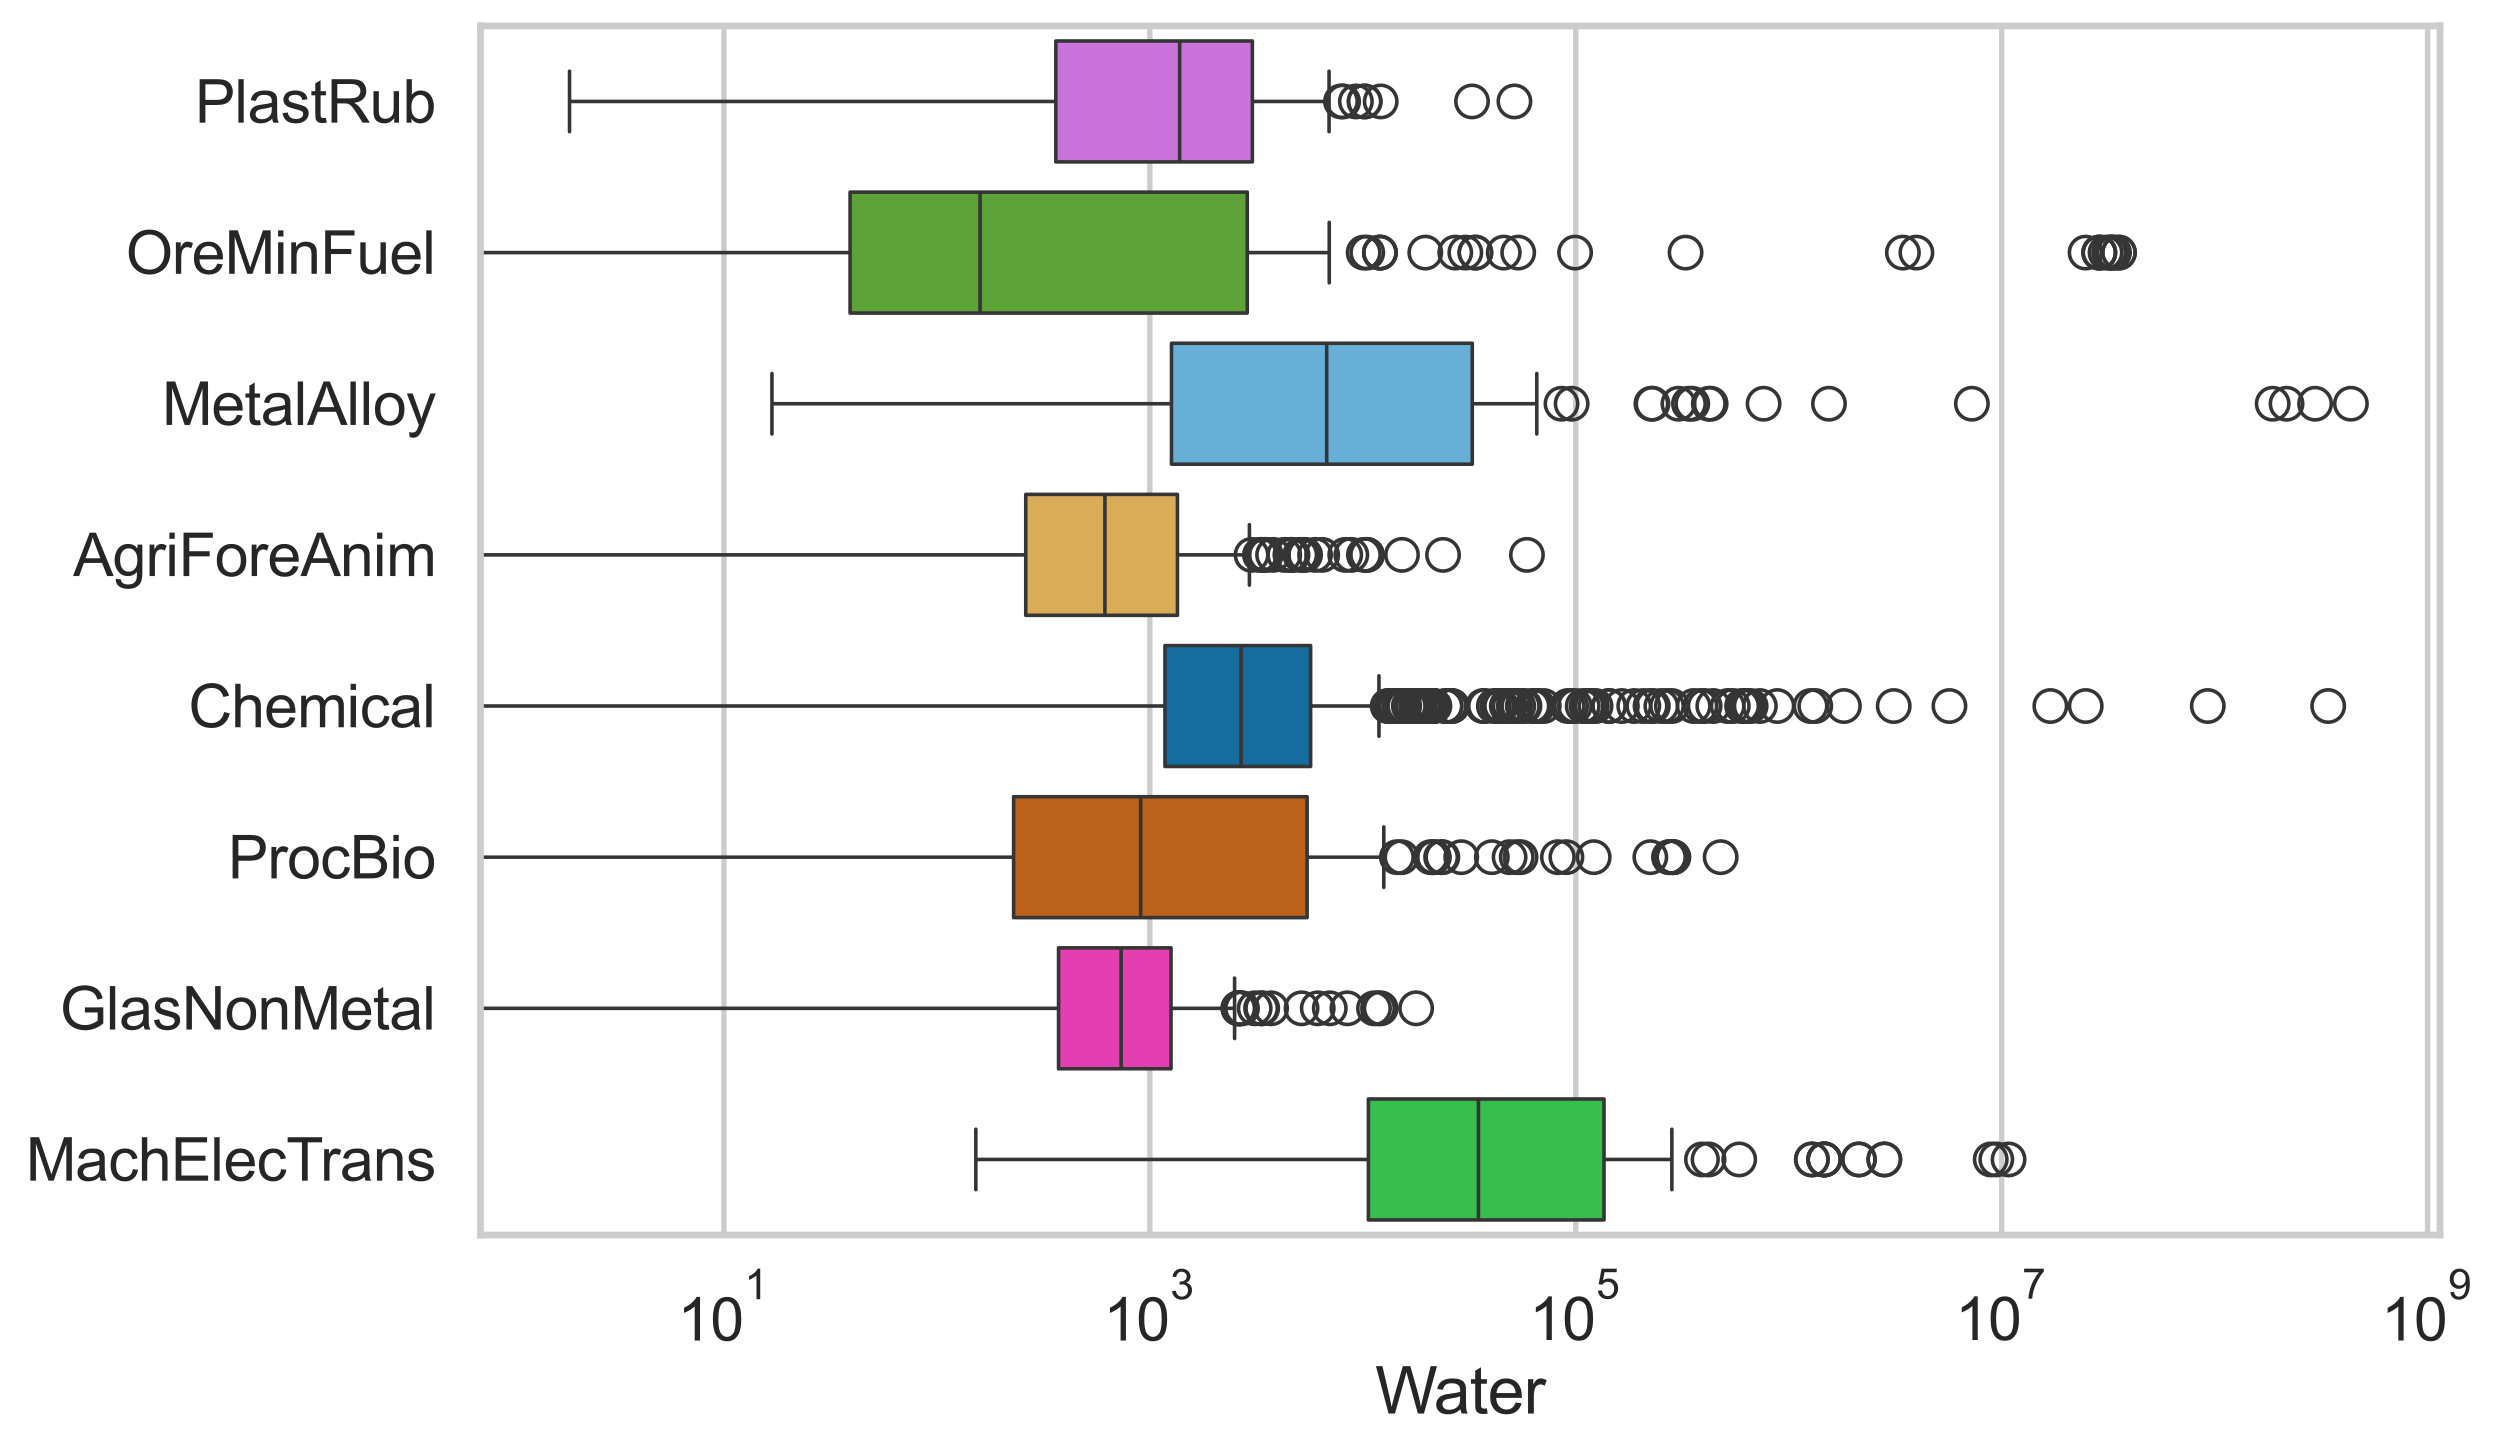 <?xml version="1.0" encoding="utf-8" standalone="no"?>
<!DOCTYPE svg PUBLIC "-//W3C//DTD SVG 1.1//EN"
  "http://www.w3.org/Graphics/SVG/1.1/DTD/svg11.dtd">
<svg xmlns:xlink="http://www.w3.org/1999/xlink" width="695.661pt" height="404.121pt" viewBox="0 0 695.661 404.121" xmlns="http://www.w3.org/2000/svg" version="1.1">
 <defs>
  <style type="text/css">*{stroke-linejoin: round; stroke-linecap: butt}</style>
 </defs>
 <g id="figure_1">
  <g id="patch_1">
   <path d="M 0 404.121 
L 695.661 404.121 
L 695.661 0 
L 0 0 
z
" style="fill: #ffffff"/>
  </g>
  <g id="axes_1">
   <g id="patch_2">
    <path d="M 133.697 343.665 
L 678.957 343.665 
L 678.957 7.2 
L 133.697 7.2 
z
" style="fill: #ffffff"/>
   </g>
   <g id="matplotlib.axis_1">
    <g id="xtick_1">
     <g id="line2d_1">
      <path d="M 201.447 343.665 
L 201.447 7.2 
" clip-path="url(#pfd3dc8a74a)" style="fill: none; stroke: #cccccc; stroke-width: 1.5; stroke-linecap: round"/>
     </g>
     <g id="text_1">
      <!-- $\mathdefault{10^{1}}$ -->
      <g style="fill: #262626" transform="translate(188.495 373.18) scale(0.165 -0.165)">
       <defs>
        <path id="ArialMT-31" d="M 2384 0 
L 1822 0 
L 1822 3584 
Q 1619 3391 1289 3197 
Q 959 3003 697 2906 
L 697 3450 
Q 1169 3672 1522 3987 
Q 1875 4303 2022 4600 
L 2384 4600 
L 2384 0 
z
" transform="scale(0.016)"/>
        <path id="ArialMT-30" d="M 266 2259 
Q 266 3072 433 3567 
Q 600 4063 929 4331 
Q 1259 4600 1759 4600 
Q 2128 4600 2406 4451 
Q 2684 4303 2865 4023 
Q 3047 3744 3150 3342 
Q 3253 2941 3253 2259 
Q 3253 1453 3087 958 
Q 2922 463 2592 192 
Q 2263 -78 1759 -78 
Q 1097 -78 719 397 
Q 266 969 266 2259 
z
M 844 2259 
Q 844 1131 1108 757 
Q 1372 384 1759 384 
Q 2147 384 2411 759 
Q 2675 1134 2675 2259 
Q 2675 3391 2411 3762 
Q 2147 4134 1753 4134 
Q 1366 4134 1134 3806 
Q 844 3388 844 2259 
z
" transform="scale(0.016)"/>
       </defs>
       <use xlink:href="#ArialMT-31" transform="translate(0 0.994)"/>
       <use xlink:href="#ArialMT-30" transform="translate(55.615 0.994)"/>
       <use xlink:href="#ArialMT-31" transform="translate(112.973 70.688) scale(0.7)"/>
      </g>
     </g>
    </g>
    <g id="xtick_2">
     <g id="line2d_2">
      <path d="M 319.963 343.665 
L 319.963 7.2 
" clip-path="url(#pfd3dc8a74a)" style="fill: none; stroke: #cccccc; stroke-width: 1.5; stroke-linecap: round"/>
     </g>
     <g id="text_2">
      <!-- $\mathdefault{10^{3}}$ -->
      <g style="fill: #262626" transform="translate(307.01 373.18) scale(0.165 -0.165)">
       <defs>
        <path id="ArialMT-33" d="M 269 1209 
L 831 1284 
Q 928 806 1161 595 
Q 1394 384 1728 384 
Q 2125 384 2398 659 
Q 2672 934 2672 1341 
Q 2672 1728 2419 1979 
Q 2166 2231 1775 2231 
Q 1616 2231 1378 2169 
L 1441 2663 
Q 1497 2656 1531 2656 
Q 1891 2656 2178 2843 
Q 2466 3031 2466 3422 
Q 2466 3731 2256 3934 
Q 2047 4138 1716 4138 
Q 1388 4138 1169 3931 
Q 950 3725 888 3313 
L 325 3413 
Q 428 3978 793 4289 
Q 1159 4600 1703 4600 
Q 2078 4600 2393 4439 
Q 2709 4278 2876 4000 
Q 3044 3722 3044 3409 
Q 3044 3113 2884 2869 
Q 2725 2625 2413 2481 
Q 2819 2388 3044 2092 
Q 3269 1797 3269 1353 
Q 3269 753 2831 336 
Q 2394 -81 1725 -81 
Q 1122 -81 723 278 
Q 325 638 269 1209 
z
" transform="scale(0.016)"/>
       </defs>
       <use xlink:href="#ArialMT-31" transform="translate(0 0.994)"/>
       <use xlink:href="#ArialMT-30" transform="translate(55.615 0.994)"/>
       <use xlink:href="#ArialMT-33" transform="translate(112.973 70.688) scale(0.7)"/>
      </g>
     </g>
    </g>
    <g id="xtick_3">
     <g id="line2d_3">
      <path d="M 438.478 343.665 
L 438.478 7.2 
" clip-path="url(#pfd3dc8a74a)" style="fill: none; stroke: #cccccc; stroke-width: 1.5; stroke-linecap: round"/>
     </g>
     <g id="text_3">
      <!-- $\mathdefault{10^{5}}$ -->
      <g style="fill: #262626" transform="translate(425.526 373.015) scale(0.165 -0.165)">
       <defs>
        <path id="ArialMT-35" d="M 266 1200 
L 856 1250 
Q 922 819 1161 601 
Q 1400 384 1738 384 
Q 2144 384 2425 690 
Q 2706 997 2706 1503 
Q 2706 1984 2436 2262 
Q 2166 2541 1728 2541 
Q 1456 2541 1237 2417 
Q 1019 2294 894 2097 
L 366 2166 
L 809 4519 
L 3088 4519 
L 3088 3981 
L 1259 3981 
L 1013 2750 
Q 1425 3038 1878 3038 
Q 2478 3038 2890 2622 
Q 3303 2206 3303 1553 
Q 3303 931 2941 478 
Q 2500 -78 1738 -78 
Q 1113 -78 717 272 
Q 322 622 266 1200 
z
" transform="scale(0.016)"/>
       </defs>
       <use xlink:href="#ArialMT-31" transform="translate(0 0.88)"/>
       <use xlink:href="#ArialMT-30" transform="translate(55.615 0.88)"/>
       <use xlink:href="#ArialMT-35" transform="translate(112.973 70.573) scale(0.7)"/>
      </g>
     </g>
    </g>
    <g id="xtick_4">
     <g id="line2d_4">
      <path d="M 556.993 343.665 
L 556.993 7.2 
" clip-path="url(#pfd3dc8a74a)" style="fill: none; stroke: #cccccc; stroke-width: 1.5; stroke-linecap: round"/>
     </g>
     <g id="text_4">
      <!-- $\mathdefault{10^{7}}$ -->
      <g style="fill: #262626" transform="translate(544.041 373.015) scale(0.165 -0.165)">
       <defs>
        <path id="ArialMT-37" d="M 303 3981 
L 303 4522 
L 3269 4522 
L 3269 4084 
Q 2831 3619 2401 2847 
Q 1972 2075 1738 1259 
Q 1569 684 1522 0 
L 944 0 
Q 953 541 1156 1306 
Q 1359 2072 1739 2783 
Q 2119 3494 2547 3981 
L 303 3981 
z
" transform="scale(0.016)"/>
       </defs>
       <use xlink:href="#ArialMT-31" transform="translate(0 0.847)"/>
       <use xlink:href="#ArialMT-30" transform="translate(55.615 0.847)"/>
       <use xlink:href="#ArialMT-37" transform="translate(112.973 70.541) scale(0.7)"/>
      </g>
     </g>
    </g>
    <g id="xtick_5">
     <g id="line2d_5">
      <path d="M 675.509 343.665 
L 675.509 7.2 
" clip-path="url(#pfd3dc8a74a)" style="fill: none; stroke: #cccccc; stroke-width: 1.5; stroke-linecap: round"/>
     </g>
     <g id="text_5">
      <!-- $\mathdefault{10^{9}}$ -->
      <g style="fill: #262626" transform="translate(662.556 373.18) scale(0.165 -0.165)">
       <defs>
        <path id="ArialMT-39" d="M 350 1059 
L 891 1109 
Q 959 728 1153 556 
Q 1347 384 1650 384 
Q 1909 384 2104 503 
Q 2300 622 2425 820 
Q 2550 1019 2634 1356 
Q 2719 1694 2719 2044 
Q 2719 2081 2716 2156 
Q 2547 1888 2255 1720 
Q 1963 1553 1622 1553 
Q 1053 1553 659 1965 
Q 266 2378 266 3053 
Q 266 3750 677 4175 
Q 1088 4600 1706 4600 
Q 2153 4600 2523 4359 
Q 2894 4119 3086 3673 
Q 3278 3228 3278 2384 
Q 3278 1506 3087 986 
Q 2897 466 2520 194 
Q 2144 -78 1638 -78 
Q 1100 -78 759 220 
Q 419 519 350 1059 
z
M 2653 3081 
Q 2653 3566 2395 3850 
Q 2138 4134 1775 4134 
Q 1400 4134 1122 3828 
Q 844 3522 844 3034 
Q 844 2597 1108 2323 
Q 1372 2050 1759 2050 
Q 2150 2050 2401 2323 
Q 2653 2597 2653 3081 
z
" transform="scale(0.016)"/>
       </defs>
       <use xlink:href="#ArialMT-31" transform="translate(0 0.994)"/>
       <use xlink:href="#ArialMT-30" transform="translate(55.615 0.994)"/>
       <use xlink:href="#ArialMT-39" transform="translate(112.973 70.688) scale(0.7)"/>
      </g>
     </g>
    </g>
    <g id="text_6">
     <!-- Water -->
     <g style="fill: #262626" transform="translate(382.662 393.344) scale(0.18 -0.18)">
      <defs>
       <path id="ArialMT-57" d="M 1294 0 
L 78 4581 
L 700 4581 
L 1397 1578 
Q 1509 1106 1591 641 
Q 1766 1375 1797 1488 
L 2669 4581 
L 3400 4581 
L 4056 2263 
Q 4303 1400 4413 641 
Q 4500 1075 4641 1638 
L 5359 4581 
L 5969 4581 
L 4713 0 
L 4128 0 
L 3163 3491 
Q 3041 3928 3019 4028 
Q 2947 3713 2884 3491 
L 1913 0 
L 1294 0 
z
" transform="scale(0.016)"/>
       <path id="ArialMT-61" d="M 2588 409 
Q 2275 144 1986 34 
Q 1697 -75 1366 -75 
Q 819 -75 525 192 
Q 231 459 231 875 
Q 231 1119 342 1320 
Q 453 1522 633 1644 
Q 813 1766 1038 1828 
Q 1203 1872 1538 1913 
Q 2219 1994 2541 2106 
Q 2544 2222 2544 2253 
Q 2544 2597 2384 2738 
Q 2169 2928 1744 2928 
Q 1347 2928 1158 2789 
Q 969 2650 878 2297 
L 328 2372 
Q 403 2725 575 2942 
Q 747 3159 1072 3276 
Q 1397 3394 1825 3394 
Q 2250 3394 2515 3294 
Q 2781 3194 2906 3042 
Q 3031 2891 3081 2659 
Q 3109 2516 3109 2141 
L 3109 1391 
Q 3109 606 3145 398 
Q 3181 191 3288 0 
L 2700 0 
Q 2613 175 2588 409 
z
M 2541 1666 
Q 2234 1541 1622 1453 
Q 1275 1403 1131 1340 
Q 988 1278 909 1158 
Q 831 1038 831 891 
Q 831 666 1001 516 
Q 1172 366 1500 366 
Q 1825 366 2078 508 
Q 2331 650 2450 897 
Q 2541 1088 2541 1459 
L 2541 1666 
z
" transform="scale(0.016)"/>
       <path id="ArialMT-74" d="M 1650 503 
L 1731 6 
Q 1494 -44 1306 -44 
Q 1000 -44 831 53 
Q 663 150 594 308 
Q 525 466 525 972 
L 525 2881 
L 113 2881 
L 113 3319 
L 525 3319 
L 525 4141 
L 1084 4478 
L 1084 3319 
L 1650 3319 
L 1650 2881 
L 1084 2881 
L 1084 941 
Q 1084 700 1114 631 
Q 1144 563 1211 522 
Q 1278 481 1403 481 
Q 1497 481 1650 503 
z
" transform="scale(0.016)"/>
       <path id="ArialMT-65" d="M 2694 1069 
L 3275 997 
Q 3138 488 2766 206 
Q 2394 -75 1816 -75 
Q 1088 -75 661 373 
Q 234 822 234 1631 
Q 234 2469 665 2931 
Q 1097 3394 1784 3394 
Q 2450 3394 2872 2941 
Q 3294 2488 3294 1666 
Q 3294 1616 3291 1516 
L 816 1516 
Q 847 969 1125 678 
Q 1403 388 1819 388 
Q 2128 388 2347 550 
Q 2566 713 2694 1069 
z
M 847 1978 
L 2700 1978 
Q 2663 2397 2488 2606 
Q 2219 2931 1791 2931 
Q 1403 2931 1139 2672 
Q 875 2413 847 1978 
z
" transform="scale(0.016)"/>
       <path id="ArialMT-72" d="M 416 0 
L 416 3319 
L 922 3319 
L 922 2816 
Q 1116 3169 1280 3281 
Q 1444 3394 1641 3394 
Q 1925 3394 2219 3213 
L 2025 2691 
Q 1819 2813 1613 2813 
Q 1428 2813 1281 2702 
Q 1134 2591 1072 2394 
Q 978 2094 978 1738 
L 978 0 
L 416 0 
z
" transform="scale(0.016)"/>
      </defs>
      <use xlink:href="#ArialMT-57"/>
      <use xlink:href="#ArialMT-61" transform="translate(90.635 0)"/>
      <use xlink:href="#ArialMT-74" transform="translate(146.25 0)"/>
      <use xlink:href="#ArialMT-65" transform="translate(174.033 0)"/>
      <use xlink:href="#ArialMT-72" transform="translate(229.648 0)"/>
     </g>
    </g>
   </g>
   <g id="matplotlib.axis_2">
    <g id="ytick_1">
     <g id="text_7">
      <!-- PlastRub -->
      <g style="fill: #262626" transform="translate(54.248 34.134) scale(0.165 -0.165)">
       <defs>
        <path id="ArialMT-50" d="M 494 0 
L 494 4581 
L 2222 4581 
Q 2678 4581 2919 4538 
Q 3256 4481 3484 4323 
Q 3713 4166 3852 3881 
Q 3991 3597 3991 3256 
Q 3991 2672 3619 2267 
Q 3247 1863 2275 1863 
L 1100 1863 
L 1100 0 
L 494 0 
z
M 1100 2403 
L 2284 2403 
Q 2872 2403 3119 2622 
Q 3366 2841 3366 3238 
Q 3366 3525 3220 3729 
Q 3075 3934 2838 4000 
Q 2684 4041 2272 4041 
L 1100 4041 
L 1100 2403 
z
" transform="scale(0.016)"/>
        <path id="ArialMT-6c" d="M 409 0 
L 409 4581 
L 972 4581 
L 972 0 
L 409 0 
z
" transform="scale(0.016)"/>
        <path id="ArialMT-73" d="M 197 991 
L 753 1078 
Q 800 744 1014 566 
Q 1228 388 1613 388 
Q 2000 388 2187 545 
Q 2375 703 2375 916 
Q 2375 1106 2209 1216 
Q 2094 1291 1634 1406 
Q 1016 1563 777 1677 
Q 538 1791 414 1992 
Q 291 2194 291 2438 
Q 291 2659 392 2848 
Q 494 3038 669 3163 
Q 800 3259 1026 3326 
Q 1253 3394 1513 3394 
Q 1903 3394 2198 3281 
Q 2494 3169 2634 2976 
Q 2775 2784 2828 2463 
L 2278 2388 
Q 2241 2644 2061 2787 
Q 1881 2931 1553 2931 
Q 1166 2931 1000 2803 
Q 834 2675 834 2503 
Q 834 2394 903 2306 
Q 972 2216 1119 2156 
Q 1203 2125 1616 2013 
Q 2213 1853 2448 1751 
Q 2684 1650 2818 1456 
Q 2953 1263 2953 975 
Q 2953 694 2789 445 
Q 2625 197 2315 61 
Q 2006 -75 1616 -75 
Q 969 -75 630 194 
Q 291 463 197 991 
z
" transform="scale(0.016)"/>
        <path id="ArialMT-52" d="M 503 0 
L 503 4581 
L 2534 4581 
Q 3147 4581 3465 4457 
Q 3784 4334 3975 4021 
Q 4166 3709 4166 3331 
Q 4166 2844 3850 2509 
Q 3534 2175 2875 2084 
Q 3116 1969 3241 1856 
Q 3506 1613 3744 1247 
L 4541 0 
L 3778 0 
L 3172 953 
Q 2906 1366 2734 1584 
Q 2563 1803 2427 1890 
Q 2291 1978 2150 2013 
Q 2047 2034 1813 2034 
L 1109 2034 
L 1109 0 
L 503 0 
z
M 1109 2559 
L 2413 2559 
Q 2828 2559 3062 2645 
Q 3297 2731 3419 2920 
Q 3541 3109 3541 3331 
Q 3541 3656 3305 3865 
Q 3069 4075 2559 4075 
L 1109 4075 
L 1109 2559 
z
" transform="scale(0.016)"/>
        <path id="ArialMT-75" d="M 2597 0 
L 2597 488 
Q 2209 -75 1544 -75 
Q 1250 -75 995 37 
Q 741 150 617 320 
Q 494 491 444 738 
Q 409 903 409 1263 
L 409 3319 
L 972 3319 
L 972 1478 
Q 972 1038 1006 884 
Q 1059 663 1231 536 
Q 1403 409 1656 409 
Q 1909 409 2131 539 
Q 2353 669 2445 892 
Q 2538 1116 2538 1541 
L 2538 3319 
L 3100 3319 
L 3100 0 
L 2597 0 
z
" transform="scale(0.016)"/>
        <path id="ArialMT-62" d="M 941 0 
L 419 0 
L 419 4581 
L 981 4581 
L 981 2947 
Q 1338 3394 1891 3394 
Q 2197 3394 2470 3270 
Q 2744 3147 2920 2923 
Q 3097 2700 3197 2384 
Q 3297 2069 3297 1709 
Q 3297 856 2875 390 
Q 2453 -75 1863 -75 
Q 1275 -75 941 416 
L 941 0 
z
M 934 1684 
Q 934 1088 1097 822 
Q 1363 388 1816 388 
Q 2184 388 2453 708 
Q 2722 1028 2722 1663 
Q 2722 2313 2464 2622 
Q 2206 2931 1841 2931 
Q 1472 2931 1203 2611 
Q 934 2291 934 1684 
z
" transform="scale(0.016)"/>
       </defs>
       <use xlink:href="#ArialMT-50"/>
       <use xlink:href="#ArialMT-6c" transform="translate(66.699 0)"/>
       <use xlink:href="#ArialMT-61" transform="translate(88.916 0)"/>
       <use xlink:href="#ArialMT-73" transform="translate(144.531 0)"/>
       <use xlink:href="#ArialMT-74" transform="translate(194.531 0)"/>
       <use xlink:href="#ArialMT-52" transform="translate(222.314 0)"/>
       <use xlink:href="#ArialMT-75" transform="translate(294.531 0)"/>
       <use xlink:href="#ArialMT-62" transform="translate(350.146 0)"/>
      </g>
     </g>
    </g>
    <g id="ytick_2">
     <g id="text_8">
      <!-- OreMinFuel -->
      <g style="fill: #262626" transform="translate(35.013 76.192) scale(0.165 -0.165)">
       <defs>
        <path id="ArialMT-4f" d="M 309 2231 
Q 309 3372 921 4017 
Q 1534 4663 2503 4663 
Q 3138 4663 3647 4359 
Q 4156 4056 4423 3514 
Q 4691 2972 4691 2284 
Q 4691 1588 4409 1038 
Q 4128 488 3612 205 
Q 3097 -78 2500 -78 
Q 1853 -78 1343 234 
Q 834 547 571 1087 
Q 309 1628 309 2231 
z
M 934 2222 
Q 934 1394 1379 917 
Q 1825 441 2497 441 
Q 3181 441 3623 922 
Q 4066 1403 4066 2288 
Q 4066 2847 3877 3264 
Q 3688 3681 3323 3911 
Q 2959 4141 2506 4141 
Q 1863 4141 1398 3698 
Q 934 3256 934 2222 
z
" transform="scale(0.016)"/>
        <path id="ArialMT-4d" d="M 475 0 
L 475 4581 
L 1388 4581 
L 2472 1338 
Q 2622 884 2691 659 
Q 2769 909 2934 1394 
L 4031 4581 
L 4847 4581 
L 4847 0 
L 4263 0 
L 4263 3834 
L 2931 0 
L 2384 0 
L 1059 3900 
L 1059 0 
L 475 0 
z
" transform="scale(0.016)"/>
        <path id="ArialMT-69" d="M 425 3934 
L 425 4581 
L 988 4581 
L 988 3934 
L 425 3934 
z
M 425 0 
L 425 3319 
L 988 3319 
L 988 0 
L 425 0 
z
" transform="scale(0.016)"/>
        <path id="ArialMT-6e" d="M 422 0 
L 422 3319 
L 928 3319 
L 928 2847 
Q 1294 3394 1984 3394 
Q 2284 3394 2536 3286 
Q 2788 3178 2913 3003 
Q 3038 2828 3088 2588 
Q 3119 2431 3119 2041 
L 3119 0 
L 2556 0 
L 2556 2019 
Q 2556 2363 2490 2533 
Q 2425 2703 2258 2804 
Q 2091 2906 1866 2906 
Q 1506 2906 1245 2678 
Q 984 2450 984 1813 
L 984 0 
L 422 0 
z
" transform="scale(0.016)"/>
        <path id="ArialMT-46" d="M 525 0 
L 525 4581 
L 3616 4581 
L 3616 4041 
L 1131 4041 
L 1131 2622 
L 3281 2622 
L 3281 2081 
L 1131 2081 
L 1131 0 
L 525 0 
z
" transform="scale(0.016)"/>
       </defs>
       <use xlink:href="#ArialMT-4f"/>
       <use xlink:href="#ArialMT-72" transform="translate(77.783 0)"/>
       <use xlink:href="#ArialMT-65" transform="translate(111.084 0)"/>
       <use xlink:href="#ArialMT-4d" transform="translate(166.699 0)"/>
       <use xlink:href="#ArialMT-69" transform="translate(250 0)"/>
       <use xlink:href="#ArialMT-6e" transform="translate(272.217 0)"/>
       <use xlink:href="#ArialMT-46" transform="translate(327.832 0)"/>
       <use xlink:href="#ArialMT-75" transform="translate(388.916 0)"/>
       <use xlink:href="#ArialMT-65" transform="translate(444.531 0)"/>
       <use xlink:href="#ArialMT-6c" transform="translate(500.146 0)"/>
      </g>
     </g>
    </g>
    <g id="ytick_3">
     <g id="text_9">
      <!-- MetalAlloy -->
      <g style="fill: #262626" transform="translate(45.088 118.25) scale(0.165 -0.165)">
       <defs>
        <path id="ArialMT-41" d="M -9 0 
L 1750 4581 
L 2403 4581 
L 4278 0 
L 3588 0 
L 3053 1388 
L 1138 1388 
L 634 0 
L -9 0 
z
M 1313 1881 
L 2866 1881 
L 2388 3150 
Q 2169 3728 2063 4100 
Q 1975 3659 1816 3225 
L 1313 1881 
z
" transform="scale(0.016)"/>
        <path id="ArialMT-6f" d="M 213 1659 
Q 213 2581 725 3025 
Q 1153 3394 1769 3394 
Q 2453 3394 2887 2945 
Q 3322 2497 3322 1706 
Q 3322 1066 3130 698 
Q 2938 331 2570 128 
Q 2203 -75 1769 -75 
Q 1072 -75 642 372 
Q 213 819 213 1659 
z
M 791 1659 
Q 791 1022 1069 705 
Q 1347 388 1769 388 
Q 2188 388 2466 706 
Q 2744 1025 2744 1678 
Q 2744 2294 2464 2611 
Q 2184 2928 1769 2928 
Q 1347 2928 1069 2612 
Q 791 2297 791 1659 
z
" transform="scale(0.016)"/>
        <path id="ArialMT-79" d="M 397 -1278 
L 334 -750 
Q 519 -800 656 -800 
Q 844 -800 956 -737 
Q 1069 -675 1141 -563 
Q 1194 -478 1313 -144 
Q 1328 -97 1363 -6 
L 103 3319 
L 709 3319 
L 1400 1397 
Q 1534 1031 1641 628 
Q 1738 1016 1872 1384 
L 2581 3319 
L 3144 3319 
L 1881 -56 
Q 1678 -603 1566 -809 
Q 1416 -1088 1222 -1217 
Q 1028 -1347 759 -1347 
Q 597 -1347 397 -1278 
z
" transform="scale(0.016)"/>
       </defs>
       <use xlink:href="#ArialMT-4d"/>
       <use xlink:href="#ArialMT-65" transform="translate(83.301 0)"/>
       <use xlink:href="#ArialMT-74" transform="translate(138.916 0)"/>
       <use xlink:href="#ArialMT-61" transform="translate(166.699 0)"/>
       <use xlink:href="#ArialMT-6c" transform="translate(222.314 0)"/>
       <use xlink:href="#ArialMT-41" transform="translate(244.531 0)"/>
       <use xlink:href="#ArialMT-6c" transform="translate(311.23 0)"/>
       <use xlink:href="#ArialMT-6c" transform="translate(333.447 0)"/>
       <use xlink:href="#ArialMT-6f" transform="translate(355.664 0)"/>
       <use xlink:href="#ArialMT-79" transform="translate(411.279 0)"/>
      </g>
     </g>
    </g>
    <g id="ytick_4">
     <g id="text_10">
      <!-- AgriForeAnim -->
      <g style="fill: #262626" transform="translate(20.341 160.308) scale(0.165 -0.165)">
       <defs>
        <path id="ArialMT-67" d="M 319 -275 
L 866 -356 
Q 900 -609 1056 -725 
Q 1266 -881 1628 -881 
Q 2019 -881 2231 -725 
Q 2444 -569 2519 -288 
Q 2563 -116 2559 434 
Q 2191 0 1641 0 
Q 956 0 581 494 
Q 206 988 206 1678 
Q 206 2153 378 2554 
Q 550 2956 876 3175 
Q 1203 3394 1644 3394 
Q 2231 3394 2613 2919 
L 2613 3319 
L 3131 3319 
L 3131 450 
Q 3131 -325 2973 -648 
Q 2816 -972 2473 -1159 
Q 2131 -1347 1631 -1347 
Q 1038 -1347 672 -1080 
Q 306 -813 319 -275 
z
M 784 1719 
Q 784 1066 1043 766 
Q 1303 466 1694 466 
Q 2081 466 2343 764 
Q 2606 1063 2606 1700 
Q 2606 2309 2336 2618 
Q 2066 2928 1684 2928 
Q 1309 2928 1046 2623 
Q 784 2319 784 1719 
z
" transform="scale(0.016)"/>
        <path id="ArialMT-6d" d="M 422 0 
L 422 3319 
L 925 3319 
L 925 2853 
Q 1081 3097 1340 3245 
Q 1600 3394 1931 3394 
Q 2300 3394 2536 3241 
Q 2772 3088 2869 2813 
Q 3263 3394 3894 3394 
Q 4388 3394 4653 3120 
Q 4919 2847 4919 2278 
L 4919 0 
L 4359 0 
L 4359 2091 
Q 4359 2428 4304 2576 
Q 4250 2725 4106 2815 
Q 3963 2906 3769 2906 
Q 3419 2906 3187 2673 
Q 2956 2441 2956 1928 
L 2956 0 
L 2394 0 
L 2394 2156 
Q 2394 2531 2256 2718 
Q 2119 2906 1806 2906 
Q 1569 2906 1367 2781 
Q 1166 2656 1075 2415 
Q 984 2175 984 1722 
L 984 0 
L 422 0 
z
" transform="scale(0.016)"/>
       </defs>
       <use xlink:href="#ArialMT-41"/>
       <use xlink:href="#ArialMT-67" transform="translate(66.699 0)"/>
       <use xlink:href="#ArialMT-72" transform="translate(122.314 0)"/>
       <use xlink:href="#ArialMT-69" transform="translate(155.615 0)"/>
       <use xlink:href="#ArialMT-46" transform="translate(177.832 0)"/>
       <use xlink:href="#ArialMT-6f" transform="translate(238.916 0)"/>
       <use xlink:href="#ArialMT-72" transform="translate(294.531 0)"/>
       <use xlink:href="#ArialMT-65" transform="translate(327.832 0)"/>
       <use xlink:href="#ArialMT-41" transform="translate(383.447 0)"/>
       <use xlink:href="#ArialMT-6e" transform="translate(450.146 0)"/>
       <use xlink:href="#ArialMT-69" transform="translate(505.762 0)"/>
       <use xlink:href="#ArialMT-6d" transform="translate(527.979 0)"/>
      </g>
     </g>
    </g>
    <g id="ytick_5">
     <g id="text_11">
      <!-- Chemical -->
      <g style="fill: #262626" transform="translate(52.428 202.366) scale(0.165 -0.165)">
       <defs>
        <path id="ArialMT-43" d="M 3763 1606 
L 4369 1453 
Q 4178 706 3683 314 
Q 3188 -78 2472 -78 
Q 1731 -78 1267 223 
Q 803 525 561 1097 
Q 319 1669 319 2325 
Q 319 3041 592 3573 
Q 866 4106 1370 4382 
Q 1875 4659 2481 4659 
Q 3169 4659 3637 4309 
Q 4106 3959 4291 3325 
L 3694 3184 
Q 3534 3684 3231 3912 
Q 2928 4141 2469 4141 
Q 1941 4141 1586 3887 
Q 1231 3634 1087 3207 
Q 944 2781 944 2328 
Q 944 1744 1114 1308 
Q 1284 872 1643 656 
Q 2003 441 2422 441 
Q 2931 441 3284 734 
Q 3638 1028 3763 1606 
z
" transform="scale(0.016)"/>
        <path id="ArialMT-68" d="M 422 0 
L 422 4581 
L 984 4581 
L 984 2938 
Q 1378 3394 1978 3394 
Q 2347 3394 2619 3248 
Q 2891 3103 3008 2847 
Q 3125 2591 3125 2103 
L 3125 0 
L 2563 0 
L 2563 2103 
Q 2563 2525 2380 2717 
Q 2197 2909 1863 2909 
Q 1613 2909 1392 2779 
Q 1172 2650 1078 2428 
Q 984 2206 984 1816 
L 984 0 
L 422 0 
z
" transform="scale(0.016)"/>
        <path id="ArialMT-63" d="M 2588 1216 
L 3141 1144 
Q 3050 572 2676 248 
Q 2303 -75 1759 -75 
Q 1078 -75 664 370 
Q 250 816 250 1647 
Q 250 2184 428 2587 
Q 606 2991 970 3192 
Q 1334 3394 1763 3394 
Q 2303 3394 2647 3120 
Q 2991 2847 3088 2344 
L 2541 2259 
Q 2463 2594 2264 2762 
Q 2066 2931 1784 2931 
Q 1359 2931 1093 2626 
Q 828 2322 828 1663 
Q 828 994 1084 691 
Q 1341 388 1753 388 
Q 2084 388 2306 591 
Q 2528 794 2588 1216 
z
" transform="scale(0.016)"/>
       </defs>
       <use xlink:href="#ArialMT-43"/>
       <use xlink:href="#ArialMT-68" transform="translate(72.217 0)"/>
       <use xlink:href="#ArialMT-65" transform="translate(127.832 0)"/>
       <use xlink:href="#ArialMT-6d" transform="translate(183.447 0)"/>
       <use xlink:href="#ArialMT-69" transform="translate(266.748 0)"/>
       <use xlink:href="#ArialMT-63" transform="translate(288.965 0)"/>
       <use xlink:href="#ArialMT-61" transform="translate(338.965 0)"/>
       <use xlink:href="#ArialMT-6c" transform="translate(394.58 0)"/>
      </g>
     </g>
    </g>
    <g id="ytick_6">
     <g id="text_12">
      <!-- ProcBio -->
      <g style="fill: #262626" transform="translate(63.424 244.425) scale(0.165 -0.165)">
       <defs>
        <path id="ArialMT-42" d="M 469 0 
L 469 4581 
L 2188 4581 
Q 2713 4581 3030 4442 
Q 3347 4303 3526 4014 
Q 3706 3725 3706 3409 
Q 3706 3116 3547 2856 
Q 3388 2597 3066 2438 
Q 3481 2316 3704 2022 
Q 3928 1728 3928 1328 
Q 3928 1006 3792 729 
Q 3656 453 3456 303 
Q 3256 153 2954 76 
Q 2653 0 2216 0 
L 469 0 
z
M 1075 2656 
L 2066 2656 
Q 2469 2656 2644 2709 
Q 2875 2778 2992 2937 
Q 3109 3097 3109 3338 
Q 3109 3566 3000 3739 
Q 2891 3913 2687 3977 
Q 2484 4041 1991 4041 
L 1075 4041 
L 1075 2656 
z
M 1075 541 
L 2216 541 
Q 2509 541 2628 563 
Q 2838 600 2978 687 
Q 3119 775 3209 942 
Q 3300 1109 3300 1328 
Q 3300 1584 3169 1773 
Q 3038 1963 2805 2039 
Q 2572 2116 2134 2116 
L 1075 2116 
L 1075 541 
z
" transform="scale(0.016)"/>
       </defs>
       <use xlink:href="#ArialMT-50"/>
       <use xlink:href="#ArialMT-72" transform="translate(66.699 0)"/>
       <use xlink:href="#ArialMT-6f" transform="translate(100 0)"/>
       <use xlink:href="#ArialMT-63" transform="translate(155.615 0)"/>
       <use xlink:href="#ArialMT-42" transform="translate(205.615 0)"/>
       <use xlink:href="#ArialMT-69" transform="translate(272.314 0)"/>
       <use xlink:href="#ArialMT-6f" transform="translate(294.531 0)"/>
      </g>
     </g>
    </g>
    <g id="ytick_7">
     <g id="text_13">
      <!-- GlasNonMetal -->
      <g style="fill: #262626" transform="translate(16.659 286.483) scale(0.165 -0.165)">
       <defs>
        <path id="ArialMT-47" d="M 2638 1797 
L 2638 2334 
L 4578 2338 
L 4578 638 
Q 4131 281 3656 101 
Q 3181 -78 2681 -78 
Q 2006 -78 1454 211 
Q 903 500 622 1047 
Q 341 1594 341 2269 
Q 341 2938 620 3517 
Q 900 4097 1425 4378 
Q 1950 4659 2634 4659 
Q 3131 4659 3532 4498 
Q 3934 4338 4162 4050 
Q 4391 3763 4509 3300 
L 3963 3150 
Q 3859 3500 3706 3700 
Q 3553 3900 3268 4020 
Q 2984 4141 2638 4141 
Q 2222 4141 1919 4014 
Q 1616 3888 1430 3681 
Q 1244 3475 1141 3228 
Q 966 2803 966 2306 
Q 966 1694 1177 1281 
Q 1388 869 1791 669 
Q 2194 469 2647 469 
Q 3041 469 3416 620 
Q 3791 772 3984 944 
L 3984 1797 
L 2638 1797 
z
" transform="scale(0.016)"/>
        <path id="ArialMT-4e" d="M 488 0 
L 488 4581 
L 1109 4581 
L 3516 984 
L 3516 4581 
L 4097 4581 
L 4097 0 
L 3475 0 
L 1069 3600 
L 1069 0 
L 488 0 
z
" transform="scale(0.016)"/>
       </defs>
       <use xlink:href="#ArialMT-47"/>
       <use xlink:href="#ArialMT-6c" transform="translate(77.783 0)"/>
       <use xlink:href="#ArialMT-61" transform="translate(100 0)"/>
       <use xlink:href="#ArialMT-73" transform="translate(155.615 0)"/>
       <use xlink:href="#ArialMT-4e" transform="translate(205.615 0)"/>
       <use xlink:href="#ArialMT-6f" transform="translate(277.832 0)"/>
       <use xlink:href="#ArialMT-6e" transform="translate(333.447 0)"/>
       <use xlink:href="#ArialMT-4d" transform="translate(389.062 0)"/>
       <use xlink:href="#ArialMT-65" transform="translate(472.363 0)"/>
       <use xlink:href="#ArialMT-74" transform="translate(527.979 0)"/>
       <use xlink:href="#ArialMT-61" transform="translate(555.762 0)"/>
       <use xlink:href="#ArialMT-6c" transform="translate(611.377 0)"/>
      </g>
     </g>
    </g>
    <g id="ytick_8">
     <g id="text_14">
      <!-- MachElecTrans -->
      <g style="fill: #262626" transform="translate(7.2 328.541) scale(0.165 -0.165)">
       <defs>
        <path id="ArialMT-45" d="M 506 0 
L 506 4581 
L 3819 4581 
L 3819 4041 
L 1113 4041 
L 1113 2638 
L 3647 2638 
L 3647 2100 
L 1113 2100 
L 1113 541 
L 3925 541 
L 3925 0 
L 506 0 
z
" transform="scale(0.016)"/>
        <path id="ArialMT-54" d="M 1659 0 
L 1659 4041 
L 150 4041 
L 150 4581 
L 3781 4581 
L 3781 4041 
L 2266 4041 
L 2266 0 
L 1659 0 
z
" transform="scale(0.016)"/>
       </defs>
       <use xlink:href="#ArialMT-4d"/>
       <use xlink:href="#ArialMT-61" transform="translate(83.301 0)"/>
       <use xlink:href="#ArialMT-63" transform="translate(138.916 0)"/>
       <use xlink:href="#ArialMT-68" transform="translate(188.916 0)"/>
       <use xlink:href="#ArialMT-45" transform="translate(244.531 0)"/>
       <use xlink:href="#ArialMT-6c" transform="translate(311.23 0)"/>
       <use xlink:href="#ArialMT-65" transform="translate(333.447 0)"/>
       <use xlink:href="#ArialMT-63" transform="translate(389.062 0)"/>
       <use xlink:href="#ArialMT-54" transform="translate(439.062 0)"/>
       <use xlink:href="#ArialMT-72" transform="translate(496.396 0)"/>
       <use xlink:href="#ArialMT-61" transform="translate(529.697 0)"/>
       <use xlink:href="#ArialMT-6e" transform="translate(585.312 0)"/>
       <use xlink:href="#ArialMT-73" transform="translate(640.928 0)"/>
      </g>
     </g>
    </g>
   </g>
   <g id="patch_3">
    <path d="M 293.804 11.406 
L 293.804 45.052 
L 348.488 45.052 
L 348.488 11.406 
L 293.804 11.406 
z
" clip-path="url(#pfd3dc8a74a)" style="fill: #ca74db; stroke: #353535; stroke-linejoin: miter"/>
   </g>
   <g id="line2d_6">
    <path d="M 293.804 28.229 
L 158.481 28.229 
" clip-path="url(#pfd3dc8a74a)" style="fill: none; stroke: #353535"/>
   </g>
   <g id="line2d_7">
    <path d="M 348.488 28.229 
L 369.831 28.229 
" clip-path="url(#pfd3dc8a74a)" style="fill: none; stroke: #353535"/>
   </g>
   <g id="line2d_8">
    <path d="M 158.481 19.817 
L 158.481 36.641 
" clip-path="url(#pfd3dc8a74a)" style="fill: none; stroke: #353535; stroke-linecap: round"/>
   </g>
   <g id="line2d_9">
    <path d="M 369.831 19.817 
L 369.831 36.641 
" clip-path="url(#pfd3dc8a74a)" style="fill: none; stroke: #353535; stroke-linecap: round"/>
   </g>
   <g id="line2d_10">
    <defs>
     <path id="md02815a48b" d="M 0 4.5 
C 1.193 4.5 2.338 4.026 3.182 3.182 
C 4.026 2.338 4.5 1.193 4.5 0 
C 4.5 -1.193 4.026 -2.338 3.182 -3.182 
C 2.338 -4.026 1.193 -4.5 0 -4.5 
C -1.193 -4.5 -2.338 -4.026 -3.182 -3.182 
C -4.026 -2.338 -4.5 -1.193 -4.5 0 
C -4.5 1.193 -4.026 2.338 -3.182 3.182 
C -2.338 4.026 -1.193 4.5 0 4.5 
z
" style="stroke: #353535"/>
    </defs>
    <g clip-path="url(#pfd3dc8a74a)">
     <use xlink:href="#md02815a48b" x="384.201" y="28.229" style="fill-opacity: 0; stroke: #353535"/>
     <use xlink:href="#md02815a48b" x="379.686" y="28.229" style="fill-opacity: 0; stroke: #353535"/>
     <use xlink:href="#md02815a48b" x="373.741" y="28.229" style="fill-opacity: 0; stroke: #353535"/>
     <use xlink:href="#md02815a48b" x="421.411" y="28.229" style="fill-opacity: 0; stroke: #353535"/>
     <use xlink:href="#md02815a48b" x="373.149" y="28.229" style="fill-opacity: 0; stroke: #353535"/>
     <use xlink:href="#md02815a48b" x="409.61" y="28.229" style="fill-opacity: 0; stroke: #353535"/>
     <use xlink:href="#md02815a48b" x="377.294" y="28.229" style="fill-opacity: 0; stroke: #353535"/>
     <use xlink:href="#md02815a48b" x="379.775" y="28.229" style="fill-opacity: 0; stroke: #353535"/>
    </g>
   </g>
   <g id="patch_4">
    <path d="M 236.547 53.464 
L 236.547 87.11 
L 347.069 87.11 
L 347.069 53.464 
L 236.547 53.464 
z
" clip-path="url(#pfd3dc8a74a)" style="fill: #5ca236; stroke: #353535; stroke-linejoin: miter"/>
   </g>
   <g id="line2d_11">
    <path d="M 236.547 70.287 
L -1 70.287 
" clip-path="url(#pfd3dc8a74a)" style="fill: none; stroke: #353535"/>
   </g>
   <g id="line2d_12">
    <path d="M 347.069 70.287 
L 369.882 70.287 
" clip-path="url(#pfd3dc8a74a)" style="fill: none; stroke: #353535"/>
   </g>
   <g id="line2d_13">
    <path clip-path="url(#pfd3dc8a74a)" style="fill: none; stroke: #353535; stroke-linecap: round"/>
   </g>
   <g id="line2d_14">
    <path d="M 369.882 61.875 
L 369.882 78.699 
" clip-path="url(#pfd3dc8a74a)" style="fill: none; stroke: #353535; stroke-linecap: round"/>
   </g>
   <g id="line2d_15">
    <g clip-path="url(#pfd3dc8a74a)">
     <use xlink:href="#md02815a48b" x="588.259" y="70.287" style="fill-opacity: 0; stroke: #353535"/>
     <use xlink:href="#md02815a48b" x="584.12" y="70.287" style="fill-opacity: 0; stroke: #353535"/>
     <use xlink:href="#md02815a48b" x="396.608" y="70.287" style="fill-opacity: 0; stroke: #353535"/>
     <use xlink:href="#md02815a48b" x="589.633" y="70.287" style="fill-opacity: 0; stroke: #353535"/>
     <use xlink:href="#md02815a48b" x="418.443" y="70.287" style="fill-opacity: 0; stroke: #353535"/>
     <use xlink:href="#md02815a48b" x="584.151" y="70.287" style="fill-opacity: 0; stroke: #353535"/>
     <use xlink:href="#md02815a48b" x="379.454" y="70.287" style="fill-opacity: 0; stroke: #353535"/>
     <use xlink:href="#md02815a48b" x="380.462" y="70.287" style="fill-opacity: 0; stroke: #353535"/>
     <use xlink:href="#md02815a48b" x="383.983" y="70.287" style="fill-opacity: 0; stroke: #353535"/>
     <use xlink:href="#md02815a48b" x="587.507" y="70.287" style="fill-opacity: 0; stroke: #353535"/>
     <use xlink:href="#md02815a48b" x="584.212" y="70.287" style="fill-opacity: 0; stroke: #353535"/>
     <use xlink:href="#md02815a48b" x="587.507" y="70.287" style="fill-opacity: 0; stroke: #353535"/>
     <use xlink:href="#md02815a48b" x="587.697" y="70.287" style="fill-opacity: 0; stroke: #353535"/>
     <use xlink:href="#md02815a48b" x="404.948" y="70.287" style="fill-opacity: 0; stroke: #353535"/>
     <use xlink:href="#md02815a48b" x="529.503" y="70.287" style="fill-opacity: 0; stroke: #353535"/>
     <use xlink:href="#md02815a48b" x="533.266" y="70.287" style="fill-opacity: 0; stroke: #353535"/>
     <use xlink:href="#md02815a48b" x="410.55" y="70.287" style="fill-opacity: 0; stroke: #353535"/>
     <use xlink:href="#md02815a48b" x="407.75" y="70.287" style="fill-opacity: 0; stroke: #353535"/>
     <use xlink:href="#md02815a48b" x="422.462" y="70.287" style="fill-opacity: 0; stroke: #353535"/>
     <use xlink:href="#md02815a48b" x="383.983" y="70.287" style="fill-opacity: 0; stroke: #353535"/>
     <use xlink:href="#md02815a48b" x="383.983" y="70.287" style="fill-opacity: 0; stroke: #353535"/>
     <use xlink:href="#md02815a48b" x="410.55" y="70.287" style="fill-opacity: 0; stroke: #353535"/>
     <use xlink:href="#md02815a48b" x="580.341" y="70.287" style="fill-opacity: 0; stroke: #353535"/>
     <use xlink:href="#md02815a48b" x="469.035" y="70.287" style="fill-opacity: 0; stroke: #353535"/>
     <use xlink:href="#md02815a48b" x="586.894" y="70.287" style="fill-opacity: 0; stroke: #353535"/>
     <use xlink:href="#md02815a48b" x="585.893" y="70.287" style="fill-opacity: 0; stroke: #353535"/>
     <use xlink:href="#md02815a48b" x="589.632" y="70.287" style="fill-opacity: 0; stroke: #353535"/>
     <use xlink:href="#md02815a48b" x="438.289" y="70.287" style="fill-opacity: 0; stroke: #353535"/>
    </g>
   </g>
   <g id="patch_5">
    <path d="M 325.986 95.522 
L 325.986 129.168 
L 409.679 129.168 
L 409.679 95.522 
L 325.986 95.522 
z
" clip-path="url(#pfd3dc8a74a)" style="fill: #68afd7; stroke: #353535; stroke-linejoin: miter"/>
   </g>
   <g id="line2d_16">
    <path d="M 325.986 112.345 
L 214.806 112.345 
" clip-path="url(#pfd3dc8a74a)" style="fill: none; stroke: #353535"/>
   </g>
   <g id="line2d_17">
    <path d="M 409.679 112.345 
L 427.636 112.345 
" clip-path="url(#pfd3dc8a74a)" style="fill: none; stroke: #353535"/>
   </g>
   <g id="line2d_18">
    <path d="M 214.806 103.934 
L 214.806 120.757 
" clip-path="url(#pfd3dc8a74a)" style="fill: none; stroke: #353535; stroke-linecap: round"/>
   </g>
   <g id="line2d_19">
    <path d="M 427.636 103.934 
L 427.636 120.757 
" clip-path="url(#pfd3dc8a74a)" style="fill: none; stroke: #353535; stroke-linecap: round"/>
   </g>
   <g id="line2d_20">
    <g clip-path="url(#pfd3dc8a74a)">
     <use xlink:href="#md02815a48b" x="654.172" y="112.345" style="fill-opacity: 0; stroke: #353535"/>
     <use xlink:href="#md02815a48b" x="636.262" y="112.345" style="fill-opacity: 0; stroke: #353535"/>
     <use xlink:href="#md02815a48b" x="469.981" y="112.345" style="fill-opacity: 0; stroke: #353535"/>
     <use xlink:href="#md02815a48b" x="434.511" y="112.345" style="fill-opacity: 0; stroke: #353535"/>
     <use xlink:href="#md02815a48b" x="470.896" y="112.345" style="fill-opacity: 0; stroke: #353535"/>
     <use xlink:href="#md02815a48b" x="475.506" y="112.345" style="fill-opacity: 0; stroke: #353535"/>
     <use xlink:href="#md02815a48b" x="459.529" y="112.345" style="fill-opacity: 0; stroke: #353535"/>
     <use xlink:href="#md02815a48b" x="632.407" y="112.345" style="fill-opacity: 0; stroke: #353535"/>
     <use xlink:href="#md02815a48b" x="437.327" y="112.345" style="fill-opacity: 0; stroke: #353535"/>
     <use xlink:href="#md02815a48b" x="490.748" y="112.345" style="fill-opacity: 0; stroke: #353535"/>
     <use xlink:href="#md02815a48b" x="476.006" y="112.345" style="fill-opacity: 0; stroke: #353535"/>
     <use xlink:href="#md02815a48b" x="548.704" y="112.345" style="fill-opacity: 0; stroke: #353535"/>
     <use xlink:href="#md02815a48b" x="467.046" y="112.345" style="fill-opacity: 0; stroke: #353535"/>
     <use xlink:href="#md02815a48b" x="644.208" y="112.345" style="fill-opacity: 0; stroke: #353535"/>
     <use xlink:href="#md02815a48b" x="459.825" y="112.345" style="fill-opacity: 0; stroke: #353535"/>
     <use xlink:href="#md02815a48b" x="508.939" y="112.345" style="fill-opacity: 0; stroke: #353535"/>
    </g>
   </g>
   <g id="patch_6">
    <path d="M 285.43 137.58 
L 285.43 171.226 
L 327.639 171.226 
L 327.639 137.58 
L 285.43 137.58 
z
" clip-path="url(#pfd3dc8a74a)" style="fill: #daac58; stroke: #353535; stroke-linejoin: miter"/>
   </g>
   <g id="line2d_21">
    <path d="M 285.43 154.403 
L -1 154.403 
" clip-path="url(#pfd3dc8a74a)" style="fill: none; stroke: #353535"/>
   </g>
   <g id="line2d_22">
    <path d="M 327.639 154.403 
L 347.665 154.403 
" clip-path="url(#pfd3dc8a74a)" style="fill: none; stroke: #353535"/>
   </g>
   <g id="line2d_23">
    <path clip-path="url(#pfd3dc8a74a)" style="fill: none; stroke: #353535; stroke-linecap: round"/>
   </g>
   <g id="line2d_24">
    <path d="M 347.665 145.992 
L 347.665 162.815 
" clip-path="url(#pfd3dc8a74a)" style="fill: none; stroke: #353535; stroke-linecap: round"/>
   </g>
   <g id="line2d_25">
    <g clip-path="url(#pfd3dc8a74a)">
     <use xlink:href="#md02815a48b" x="367.917" y="154.403" style="fill-opacity: 0; stroke: #353535"/>
     <use xlink:href="#md02815a48b" x="348.267" y="154.403" style="fill-opacity: 0; stroke: #353535"/>
     <use xlink:href="#md02815a48b" x="363.158" y="154.403" style="fill-opacity: 0; stroke: #353535"/>
     <use xlink:href="#md02815a48b" x="390.121" y="154.403" style="fill-opacity: 0; stroke: #353535"/>
     <use xlink:href="#md02815a48b" x="380.368" y="154.403" style="fill-opacity: 0; stroke: #353535"/>
     <use xlink:href="#md02815a48b" x="374.33" y="154.403" style="fill-opacity: 0; stroke: #353535"/>
     <use xlink:href="#md02815a48b" x="351.893" y="154.403" style="fill-opacity: 0; stroke: #353535"/>
     <use xlink:href="#md02815a48b" x="350.611" y="154.403" style="fill-opacity: 0; stroke: #353535"/>
     <use xlink:href="#md02815a48b" x="352.223" y="154.403" style="fill-opacity: 0; stroke: #353535"/>
     <use xlink:href="#md02815a48b" x="401.545" y="154.403" style="fill-opacity: 0; stroke: #353535"/>
     <use xlink:href="#md02815a48b" x="351.019" y="154.403" style="fill-opacity: 0; stroke: #353535"/>
     <use xlink:href="#md02815a48b" x="354.25" y="154.403" style="fill-opacity: 0; stroke: #353535"/>
     <use xlink:href="#md02815a48b" x="359.661" y="154.403" style="fill-opacity: 0; stroke: #353535"/>
     <use xlink:href="#md02815a48b" x="376.024" y="154.403" style="fill-opacity: 0; stroke: #353535"/>
     <use xlink:href="#md02815a48b" x="361.817" y="154.403" style="fill-opacity: 0; stroke: #353535"/>
     <use xlink:href="#md02815a48b" x="359.373" y="154.403" style="fill-opacity: 0; stroke: #353535"/>
     <use xlink:href="#md02815a48b" x="365.934" y="154.403" style="fill-opacity: 0; stroke: #353535"/>
     <use xlink:href="#md02815a48b" x="357.354" y="154.403" style="fill-opacity: 0; stroke: #353535"/>
     <use xlink:href="#md02815a48b" x="424.896" y="154.403" style="fill-opacity: 0; stroke: #353535"/>
     <use xlink:href="#md02815a48b" x="359.074" y="154.403" style="fill-opacity: 0; stroke: #353535"/>
     <use xlink:href="#md02815a48b" x="380.343" y="154.403" style="fill-opacity: 0; stroke: #353535"/>
     <use xlink:href="#md02815a48b" x="379.532" y="154.403" style="fill-opacity: 0; stroke: #353535"/>
     <use xlink:href="#md02815a48b" x="362.631" y="154.403" style="fill-opacity: 0; stroke: #353535"/>
    </g>
   </g>
   <g id="patch_7">
    <path d="M 324.168 179.638 
L 324.168 213.285 
L 364.698 213.285 
L 364.698 179.638 
L 324.168 179.638 
z
" clip-path="url(#pfd3dc8a74a)" style="fill: #166c9c; stroke: #353535; stroke-linejoin: miter"/>
   </g>
   <g id="line2d_26">
    <path d="M 324.168 196.461 
L -1 196.461 
" clip-path="url(#pfd3dc8a74a)" style="fill: none; stroke: #353535"/>
   </g>
   <g id="line2d_27">
    <path d="M 364.698 196.461 
L 383.715 196.461 
" clip-path="url(#pfd3dc8a74a)" style="fill: none; stroke: #353535"/>
   </g>
   <g id="line2d_28">
    <path clip-path="url(#pfd3dc8a74a)" style="fill: none; stroke: #353535; stroke-linecap: round"/>
   </g>
   <g id="line2d_29">
    <path d="M 383.715 188.05 
L 383.715 204.873 
" clip-path="url(#pfd3dc8a74a)" style="fill: none; stroke: #353535; stroke-linecap: round"/>
   </g>
   <g id="line2d_30">
    <g clip-path="url(#pfd3dc8a74a)">
     <use xlink:href="#md02815a48b" x="404.069" y="196.461" style="fill-opacity: 0; stroke: #353535"/>
     <use xlink:href="#md02815a48b" x="463.868" y="196.461" style="fill-opacity: 0; stroke: #353535"/>
     <use xlink:href="#md02815a48b" x="422.492" y="196.461" style="fill-opacity: 0; stroke: #353535"/>
     <use xlink:href="#md02815a48b" x="513.092" y="196.461" style="fill-opacity: 0; stroke: #353535"/>
     <use xlink:href="#md02815a48b" x="429.568" y="196.461" style="fill-opacity: 0; stroke: #353535"/>
     <use xlink:href="#md02815a48b" x="416.995" y="196.461" style="fill-opacity: 0; stroke: #353535"/>
     <use xlink:href="#md02815a48b" x="486.235" y="196.461" style="fill-opacity: 0; stroke: #353535"/>
     <use xlink:href="#md02815a48b" x="427.627" y="196.461" style="fill-opacity: 0; stroke: #353535"/>
     <use xlink:href="#md02815a48b" x="447.729" y="196.461" style="fill-opacity: 0; stroke: #353535"/>
     <use xlink:href="#md02815a48b" x="487.142" y="196.461" style="fill-opacity: 0; stroke: #353535"/>
     <use xlink:href="#md02815a48b" x="394.617" y="196.461" style="fill-opacity: 0; stroke: #353535"/>
     <use xlink:href="#md02815a48b" x="386.528" y="196.461" style="fill-opacity: 0; stroke: #353535"/>
     <use xlink:href="#md02815a48b" x="457.283" y="196.461" style="fill-opacity: 0; stroke: #353535"/>
     <use xlink:href="#md02815a48b" x="423.73" y="196.461" style="fill-opacity: 0; stroke: #353535"/>
     <use xlink:href="#md02815a48b" x="442.213" y="196.461" style="fill-opacity: 0; stroke: #353535"/>
     <use xlink:href="#md02815a48b" x="474.344" y="196.461" style="fill-opacity: 0; stroke: #353535"/>
     <use xlink:href="#md02815a48b" x="426.423" y="196.461" style="fill-opacity: 0; stroke: #353535"/>
     <use xlink:href="#md02815a48b" x="398.165" y="196.461" style="fill-opacity: 0; stroke: #353535"/>
     <use xlink:href="#md02815a48b" x="397.372" y="196.461" style="fill-opacity: 0; stroke: #353535"/>
     <use xlink:href="#md02815a48b" x="484.764" y="196.461" style="fill-opacity: 0; stroke: #353535"/>
     <use xlink:href="#md02815a48b" x="417.512" y="196.461" style="fill-opacity: 0; stroke: #353535"/>
     <use xlink:href="#md02815a48b" x="614.344" y="196.461" style="fill-opacity: 0; stroke: #353535"/>
     <use xlink:href="#md02815a48b" x="421.224" y="196.461" style="fill-opacity: 0; stroke: #353535"/>
     <use xlink:href="#md02815a48b" x="390.758" y="196.461" style="fill-opacity: 0; stroke: #353535"/>
     <use xlink:href="#md02815a48b" x="454.753" y="196.461" style="fill-opacity: 0; stroke: #353535"/>
     <use xlink:href="#md02815a48b" x="459.93" y="196.461" style="fill-opacity: 0; stroke: #353535"/>
     <use xlink:href="#md02815a48b" x="438.242" y="196.461" style="fill-opacity: 0; stroke: #353535"/>
     <use xlink:href="#md02815a48b" x="437.187" y="196.461" style="fill-opacity: 0; stroke: #353535"/>
     <use xlink:href="#md02815a48b" x="386.141" y="196.461" style="fill-opacity: 0; stroke: #353535"/>
     <use xlink:href="#md02815a48b" x="441.507" y="196.461" style="fill-opacity: 0; stroke: #353535"/>
     <use xlink:href="#md02815a48b" x="393.11" y="196.461" style="fill-opacity: 0; stroke: #353535"/>
     <use xlink:href="#md02815a48b" x="416.619" y="196.461" style="fill-opacity: 0; stroke: #353535"/>
     <use xlink:href="#md02815a48b" x="420.093" y="196.461" style="fill-opacity: 0; stroke: #353535"/>
     <use xlink:href="#md02815a48b" x="398.676" y="196.461" style="fill-opacity: 0; stroke: #353535"/>
     <use xlink:href="#md02815a48b" x="387.994" y="196.461" style="fill-opacity: 0; stroke: #353535"/>
     <use xlink:href="#md02815a48b" x="403.362" y="196.461" style="fill-opacity: 0; stroke: #353535"/>
     <use xlink:href="#md02815a48b" x="494.582" y="196.461" style="fill-opacity: 0; stroke: #353535"/>
     <use xlink:href="#md02815a48b" x="580.378" y="196.461" style="fill-opacity: 0; stroke: #353535"/>
     <use xlink:href="#md02815a48b" x="419.282" y="196.461" style="fill-opacity: 0; stroke: #353535"/>
     <use xlink:href="#md02815a48b" x="396.591" y="196.461" style="fill-opacity: 0; stroke: #353535"/>
     <use xlink:href="#md02815a48b" x="436.242" y="196.461" style="fill-opacity: 0; stroke: #353535"/>
     <use xlink:href="#md02815a48b" x="415.689" y="196.461" style="fill-opacity: 0; stroke: #353535"/>
     <use xlink:href="#md02815a48b" x="388.385" y="196.461" style="fill-opacity: 0; stroke: #353535"/>
     <use xlink:href="#md02815a48b" x="388.312" y="196.461" style="fill-opacity: 0; stroke: #353535"/>
     <use xlink:href="#md02815a48b" x="471.278" y="196.461" style="fill-opacity: 0; stroke: #353535"/>
     <use xlink:href="#md02815a48b" x="503.816" y="196.461" style="fill-opacity: 0; stroke: #353535"/>
     <use xlink:href="#md02815a48b" x="402.251" y="196.461" style="fill-opacity: 0; stroke: #353535"/>
     <use xlink:href="#md02815a48b" x="440.417" y="196.461" style="fill-opacity: 0; stroke: #353535"/>
     <use xlink:href="#md02815a48b" x="465.212" y="196.461" style="fill-opacity: 0; stroke: #353535"/>
     <use xlink:href="#md02815a48b" x="396.031" y="196.461" style="fill-opacity: 0; stroke: #353535"/>
     <use xlink:href="#md02815a48b" x="473.168" y="196.461" style="fill-opacity: 0; stroke: #353535"/>
     <use xlink:href="#md02815a48b" x="421.491" y="196.461" style="fill-opacity: 0; stroke: #353535"/>
     <use xlink:href="#md02815a48b" x="403.846" y="196.461" style="fill-opacity: 0; stroke: #353535"/>
     <use xlink:href="#md02815a48b" x="427.913" y="196.461" style="fill-opacity: 0; stroke: #353535"/>
     <use xlink:href="#md02815a48b" x="390.19" y="196.461" style="fill-opacity: 0; stroke: #353535"/>
     <use xlink:href="#md02815a48b" x="386.694" y="196.461" style="fill-opacity: 0; stroke: #353535"/>
     <use xlink:href="#md02815a48b" x="485.31" y="196.461" style="fill-opacity: 0; stroke: #353535"/>
     <use xlink:href="#md02815a48b" x="451.309" y="196.461" style="fill-opacity: 0; stroke: #353535"/>
     <use xlink:href="#md02815a48b" x="542.459" y="196.461" style="fill-opacity: 0; stroke: #353535"/>
     <use xlink:href="#md02815a48b" x="482.177" y="196.461" style="fill-opacity: 0; stroke: #353535"/>
     <use xlink:href="#md02815a48b" x="389.696" y="196.461" style="fill-opacity: 0; stroke: #353535"/>
     <use xlink:href="#md02815a48b" x="462.294" y="196.461" style="fill-opacity: 0; stroke: #353535"/>
     <use xlink:href="#md02815a48b" x="489.711" y="196.461" style="fill-opacity: 0; stroke: #353535"/>
     <use xlink:href="#md02815a48b" x="394.069" y="196.461" style="fill-opacity: 0; stroke: #353535"/>
     <use xlink:href="#md02815a48b" x="424.208" y="196.461" style="fill-opacity: 0; stroke: #353535"/>
     <use xlink:href="#md02815a48b" x="447.781" y="196.461" style="fill-opacity: 0; stroke: #353535"/>
     <use xlink:href="#md02815a48b" x="476.743" y="196.461" style="fill-opacity: 0; stroke: #353535"/>
     <use xlink:href="#md02815a48b" x="397.359" y="196.461" style="fill-opacity: 0; stroke: #353535"/>
     <use xlink:href="#md02815a48b" x="426.81" y="196.461" style="fill-opacity: 0; stroke: #353535"/>
     <use xlink:href="#md02815a48b" x="399.146" y="196.461" style="fill-opacity: 0; stroke: #353535"/>
     <use xlink:href="#md02815a48b" x="413.209" y="196.461" style="fill-opacity: 0; stroke: #353535"/>
     <use xlink:href="#md02815a48b" x="570.539" y="196.461" style="fill-opacity: 0; stroke: #353535"/>
     <use xlink:href="#md02815a48b" x="398.909" y="196.461" style="fill-opacity: 0; stroke: #353535"/>
     <use xlink:href="#md02815a48b" x="398.617" y="196.461" style="fill-opacity: 0; stroke: #353535"/>
     <use xlink:href="#md02815a48b" x="505.128" y="196.461" style="fill-opacity: 0; stroke: #353535"/>
     <use xlink:href="#md02815a48b" x="412.659" y="196.461" style="fill-opacity: 0; stroke: #353535"/>
     <use xlink:href="#md02815a48b" x="442.937" y="196.461" style="fill-opacity: 0; stroke: #353535"/>
     <use xlink:href="#md02815a48b" x="480.745" y="196.461" style="fill-opacity: 0; stroke: #353535"/>
     <use xlink:href="#md02815a48b" x="390.401" y="196.461" style="fill-opacity: 0; stroke: #353535"/>
     <use xlink:href="#md02815a48b" x="389.355" y="196.461" style="fill-opacity: 0; stroke: #353535"/>
     <use xlink:href="#md02815a48b" x="421.533" y="196.461" style="fill-opacity: 0; stroke: #353535"/>
     <use xlink:href="#md02815a48b" x="392.017" y="196.461" style="fill-opacity: 0; stroke: #353535"/>
     <use xlink:href="#md02815a48b" x="417.714" y="196.461" style="fill-opacity: 0; stroke: #353535"/>
     <use xlink:href="#md02815a48b" x="459.288" y="196.461" style="fill-opacity: 0; stroke: #353535"/>
     <use xlink:href="#md02815a48b" x="394.635" y="196.461" style="fill-opacity: 0; stroke: #353535"/>
     <use xlink:href="#md02815a48b" x="526.953" y="196.461" style="fill-opacity: 0; stroke: #353535"/>
     <use xlink:href="#md02815a48b" x="392.392" y="196.461" style="fill-opacity: 0; stroke: #353535"/>
     <use xlink:href="#md02815a48b" x="647.856" y="196.461" style="fill-opacity: 0; stroke: #353535"/>
     <use xlink:href="#md02815a48b" x="387.466" y="196.461" style="fill-opacity: 0; stroke: #353535"/>
     <use xlink:href="#md02815a48b" x="396.518" y="196.461" style="fill-opacity: 0; stroke: #353535"/>
     <use xlink:href="#md02815a48b" x="402.251" y="196.461" style="fill-opacity: 0; stroke: #353535"/>
     <use xlink:href="#md02815a48b" x="443.984" y="196.461" style="fill-opacity: 0; stroke: #353535"/>
    </g>
   </g>
   <g id="patch_8">
    <path d="M 282.055 221.696 
L 282.055 255.343 
L 363.72 255.343 
L 363.72 221.696 
L 282.055 221.696 
z
" clip-path="url(#pfd3dc8a74a)" style="fill: #ba611b; stroke: #353535; stroke-linejoin: miter"/>
   </g>
   <g id="line2d_31">
    <path d="M 282.055 238.519 
L -1 238.519 
" clip-path="url(#pfd3dc8a74a)" style="fill: none; stroke: #353535"/>
   </g>
   <g id="line2d_32">
    <path d="M 363.72 238.519 
L 385.062 238.519 
" clip-path="url(#pfd3dc8a74a)" style="fill: none; stroke: #353535"/>
   </g>
   <g id="line2d_33">
    <path clip-path="url(#pfd3dc8a74a)" style="fill: none; stroke: #353535; stroke-linecap: round"/>
   </g>
   <g id="line2d_34">
    <path d="M 385.062 230.108 
L 385.062 246.931 
" clip-path="url(#pfd3dc8a74a)" style="fill: none; stroke: #353535; stroke-linecap: round"/>
   </g>
   <g id="line2d_35">
    <g clip-path="url(#pfd3dc8a74a)">
     <use xlink:href="#md02815a48b" x="398.089" y="238.519" style="fill-opacity: 0; stroke: #353535"/>
     <use xlink:href="#md02815a48b" x="423.122" y="238.519" style="fill-opacity: 0; stroke: #353535"/>
     <use xlink:href="#md02815a48b" x="443.472" y="238.519" style="fill-opacity: 0; stroke: #353535"/>
     <use xlink:href="#md02815a48b" x="401.013" y="238.519" style="fill-opacity: 0; stroke: #353535"/>
     <use xlink:href="#md02815a48b" x="464.427" y="238.519" style="fill-opacity: 0; stroke: #353535"/>
     <use xlink:href="#md02815a48b" x="465.506" y="238.519" style="fill-opacity: 0; stroke: #353535"/>
     <use xlink:href="#md02815a48b" x="389.975" y="238.519" style="fill-opacity: 0; stroke: #353535"/>
     <use xlink:href="#md02815a48b" x="433.508" y="238.519" style="fill-opacity: 0; stroke: #353535"/>
     <use xlink:href="#md02815a48b" x="465.461" y="238.519" style="fill-opacity: 0; stroke: #353535"/>
     <use xlink:href="#md02815a48b" x="464.605" y="238.519" style="fill-opacity: 0; stroke: #353535"/>
     <use xlink:href="#md02815a48b" x="401.359" y="238.519" style="fill-opacity: 0; stroke: #353535"/>
     <use xlink:href="#md02815a48b" x="398.867" y="238.519" style="fill-opacity: 0; stroke: #353535"/>
     <use xlink:href="#md02815a48b" x="435.877" y="238.519" style="fill-opacity: 0; stroke: #353535"/>
     <use xlink:href="#md02815a48b" x="388.709" y="238.519" style="fill-opacity: 0; stroke: #353535"/>
     <use xlink:href="#md02815a48b" x="420.066" y="238.519" style="fill-opacity: 0; stroke: #353535"/>
     <use xlink:href="#md02815a48b" x="422.052" y="238.519" style="fill-opacity: 0; stroke: #353535"/>
     <use xlink:href="#md02815a48b" x="465.646" y="238.519" style="fill-opacity: 0; stroke: #353535"/>
     <use xlink:href="#md02815a48b" x="459.234" y="238.519" style="fill-opacity: 0; stroke: #353535"/>
     <use xlink:href="#md02815a48b" x="478.797" y="238.519" style="fill-opacity: 0; stroke: #353535"/>
     <use xlink:href="#md02815a48b" x="398.989" y="238.519" style="fill-opacity: 0; stroke: #353535"/>
     <use xlink:href="#md02815a48b" x="415.124" y="238.519" style="fill-opacity: 0; stroke: #353535"/>
     <use xlink:href="#md02815a48b" x="406.614" y="238.519" style="fill-opacity: 0; stroke: #353535"/>
    </g>
   </g>
   <g id="patch_9">
    <path d="M 294.556 263.754 
L 294.556 297.401 
L 325.857 297.401 
L 325.857 263.754 
L 294.556 263.754 
z
" clip-path="url(#pfd3dc8a74a)" style="fill: #e33eb2; stroke: #353535; stroke-linejoin: miter"/>
   </g>
   <g id="line2d_36">
    <path d="M 294.556 280.577 
L -1 280.577 
" clip-path="url(#pfd3dc8a74a)" style="fill: none; stroke: #353535"/>
   </g>
   <g id="line2d_37">
    <path d="M 325.857 280.577 
L 343.542 280.577 
" clip-path="url(#pfd3dc8a74a)" style="fill: none; stroke: #353535"/>
   </g>
   <g id="line2d_38">
    <path clip-path="url(#pfd3dc8a74a)" style="fill: none; stroke: #353535; stroke-linecap: round"/>
   </g>
   <g id="line2d_39">
    <path d="M 343.542 272.166 
L 343.542 288.989 
" clip-path="url(#pfd3dc8a74a)" style="fill: none; stroke: #353535; stroke-linecap: round"/>
   </g>
   <g id="line2d_40">
    <g clip-path="url(#pfd3dc8a74a)">
     <use xlink:href="#md02815a48b" x="351.23" y="280.577" style="fill-opacity: 0; stroke: #353535"/>
     <use xlink:href="#md02815a48b" x="382.333" y="280.577" style="fill-opacity: 0; stroke: #353535"/>
     <use xlink:href="#md02815a48b" x="370.033" y="280.577" style="fill-opacity: 0; stroke: #353535"/>
     <use xlink:href="#md02815a48b" x="366.68" y="280.577" style="fill-opacity: 0; stroke: #353535"/>
     <use xlink:href="#md02815a48b" x="349.134" y="280.577" style="fill-opacity: 0; stroke: #353535"/>
     <use xlink:href="#md02815a48b" x="362.179" y="280.577" style="fill-opacity: 0; stroke: #353535"/>
     <use xlink:href="#md02815a48b" x="344.573" y="280.577" style="fill-opacity: 0; stroke: #353535"/>
     <use xlink:href="#md02815a48b" x="394.06" y="280.577" style="fill-opacity: 0; stroke: #353535"/>
     <use xlink:href="#md02815a48b" x="353.699" y="280.577" style="fill-opacity: 0; stroke: #353535"/>
     <use xlink:href="#md02815a48b" x="345.161" y="280.577" style="fill-opacity: 0; stroke: #353535"/>
     <use xlink:href="#md02815a48b" x="345.003" y="280.577" style="fill-opacity: 0; stroke: #353535"/>
     <use xlink:href="#md02815a48b" x="384.192" y="280.577" style="fill-opacity: 0; stroke: #353535"/>
     <use xlink:href="#md02815a48b" x="350.912" y="280.577" style="fill-opacity: 0; stroke: #353535"/>
     <use xlink:href="#md02815a48b" x="383.453" y="280.577" style="fill-opacity: 0; stroke: #353535"/>
     <use xlink:href="#md02815a48b" x="374.941" y="280.577" style="fill-opacity: 0; stroke: #353535"/>
     <use xlink:href="#md02815a48b" x="344.712" y="280.577" style="fill-opacity: 0; stroke: #353535"/>
     <use xlink:href="#md02815a48b" x="345.604" y="280.577" style="fill-opacity: 0; stroke: #353535"/>
     <use xlink:href="#md02815a48b" x="344.671" y="280.577" style="fill-opacity: 0; stroke: #353535"/>
    </g>
   </g>
   <g id="patch_10">
    <path d="M 380.771 305.812 
L 380.771 339.459 
L 446.34 339.459 
L 446.34 305.812 
L 380.771 305.812 
z
" clip-path="url(#pfd3dc8a74a)" style="fill: #38be4e; stroke: #353535; stroke-linejoin: miter"/>
   </g>
   <g id="line2d_41">
    <path d="M 380.771 322.635 
L 271.537 322.635 
" clip-path="url(#pfd3dc8a74a)" style="fill: none; stroke: #353535"/>
   </g>
   <g id="line2d_42">
    <path d="M 446.34 322.635 
L 465.22 322.635 
" clip-path="url(#pfd3dc8a74a)" style="fill: none; stroke: #353535"/>
   </g>
   <g id="line2d_43">
    <path d="M 271.537 314.224 
L 271.537 331.047 
" clip-path="url(#pfd3dc8a74a)" style="fill: none; stroke: #353535; stroke-linecap: round"/>
   </g>
   <g id="line2d_44">
    <path d="M 465.22 314.224 
L 465.22 331.047 
" clip-path="url(#pfd3dc8a74a)" style="fill: none; stroke: #353535; stroke-linecap: round"/>
   </g>
   <g id="line2d_45">
    <g clip-path="url(#pfd3dc8a74a)">
     <use xlink:href="#md02815a48b" x="558.912" y="322.635" style="fill-opacity: 0; stroke: #353535"/>
     <use xlink:href="#md02815a48b" x="507.668" y="322.635" style="fill-opacity: 0; stroke: #353535"/>
     <use xlink:href="#md02815a48b" x="555.495" y="322.635" style="fill-opacity: 0; stroke: #353535"/>
     <use xlink:href="#md02815a48b" x="507.643" y="322.635" style="fill-opacity: 0; stroke: #353535"/>
     <use xlink:href="#md02815a48b" x="553.95" y="322.635" style="fill-opacity: 0; stroke: #353535"/>
     <use xlink:href="#md02815a48b" x="504.222" y="322.635" style="fill-opacity: 0; stroke: #353535"/>
     <use xlink:href="#md02815a48b" x="504.152" y="322.635" style="fill-opacity: 0; stroke: #353535"/>
     <use xlink:href="#md02815a48b" x="524.37" y="322.635" style="fill-opacity: 0; stroke: #353535"/>
     <use xlink:href="#md02815a48b" x="473.594" y="322.635" style="fill-opacity: 0; stroke: #353535"/>
     <use xlink:href="#md02815a48b" x="517.311" y="322.635" style="fill-opacity: 0; stroke: #353535"/>
     <use xlink:href="#md02815a48b" x="507.558" y="322.635" style="fill-opacity: 0; stroke: #353535"/>
     <use xlink:href="#md02815a48b" x="517.221" y="322.635" style="fill-opacity: 0; stroke: #353535"/>
     <use xlink:href="#md02815a48b" x="524.314" y="322.635" style="fill-opacity: 0; stroke: #353535"/>
     <use xlink:href="#md02815a48b" x="475.424" y="322.635" style="fill-opacity: 0; stroke: #353535"/>
     <use xlink:href="#md02815a48b" x="483.959" y="322.635" style="fill-opacity: 0; stroke: #353535"/>
     <use xlink:href="#md02815a48b" x="507.643" y="322.635" style="fill-opacity: 0; stroke: #353535"/>
    </g>
   </g>
   <g id="line2d_46">
    <path d="M 328.255 11.406 
L 328.255 45.052 
" clip-path="url(#pfd3dc8a74a)" style="fill: none; stroke: #353535"/>
   </g>
   <g id="line2d_47">
    <path d="M 272.712 53.464 
L 272.712 87.11 
" clip-path="url(#pfd3dc8a74a)" style="fill: none; stroke: #353535"/>
   </g>
   <g id="line2d_48">
    <path d="M 369.172 95.522 
L 369.172 129.168 
" clip-path="url(#pfd3dc8a74a)" style="fill: none; stroke: #353535"/>
   </g>
   <g id="line2d_49">
    <path d="M 307.458 137.58 
L 307.458 171.226 
" clip-path="url(#pfd3dc8a74a)" style="fill: none; stroke: #353535"/>
   </g>
   <g id="line2d_50">
    <path d="M 345.346 179.638 
L 345.346 213.285 
" clip-path="url(#pfd3dc8a74a)" style="fill: none; stroke: #353535"/>
   </g>
   <g id="line2d_51">
    <path d="M 317.405 221.696 
L 317.405 255.343 
" clip-path="url(#pfd3dc8a74a)" style="fill: none; stroke: #353535"/>
   </g>
   <g id="line2d_52">
    <path d="M 311.974 263.754 
L 311.974 297.401 
" clip-path="url(#pfd3dc8a74a)" style="fill: none; stroke: #353535"/>
   </g>
   <g id="line2d_53">
    <path d="M 411.4 305.812 
L 411.4 339.459 
" clip-path="url(#pfd3dc8a74a)" style="fill: none; stroke: #353535"/>
   </g>
   <g id="patch_11">
    <path d="M 133.697 343.665 
L 133.697 7.2 
" style="fill: none; stroke: #cccccc; stroke-width: 1.875; stroke-linejoin: miter; stroke-linecap: square"/>
   </g>
   <g id="patch_12">
    <path d="M 678.957 343.665 
L 678.957 7.2 
" style="fill: none; stroke: #cccccc; stroke-width: 1.875; stroke-linejoin: miter; stroke-linecap: square"/>
   </g>
   <g id="patch_13">
    <path d="M 133.697 343.665 
L 678.957 343.665 
" style="fill: none; stroke: #cccccc; stroke-width: 1.875; stroke-linejoin: miter; stroke-linecap: square"/>
   </g>
   <g id="patch_14">
    <path d="M 133.697 7.2 
L 678.957 7.2 
" style="fill: none; stroke: #cccccc; stroke-width: 1.875; stroke-linejoin: miter; stroke-linecap: square"/>
   </g>
  </g>
 </g>
 <defs>
  <clipPath id="pfd3dc8a74a">
   <rect x="133.697" y="7.2" width="545.26" height="336.465"/>
  </clipPath>
 </defs>
</svg>
